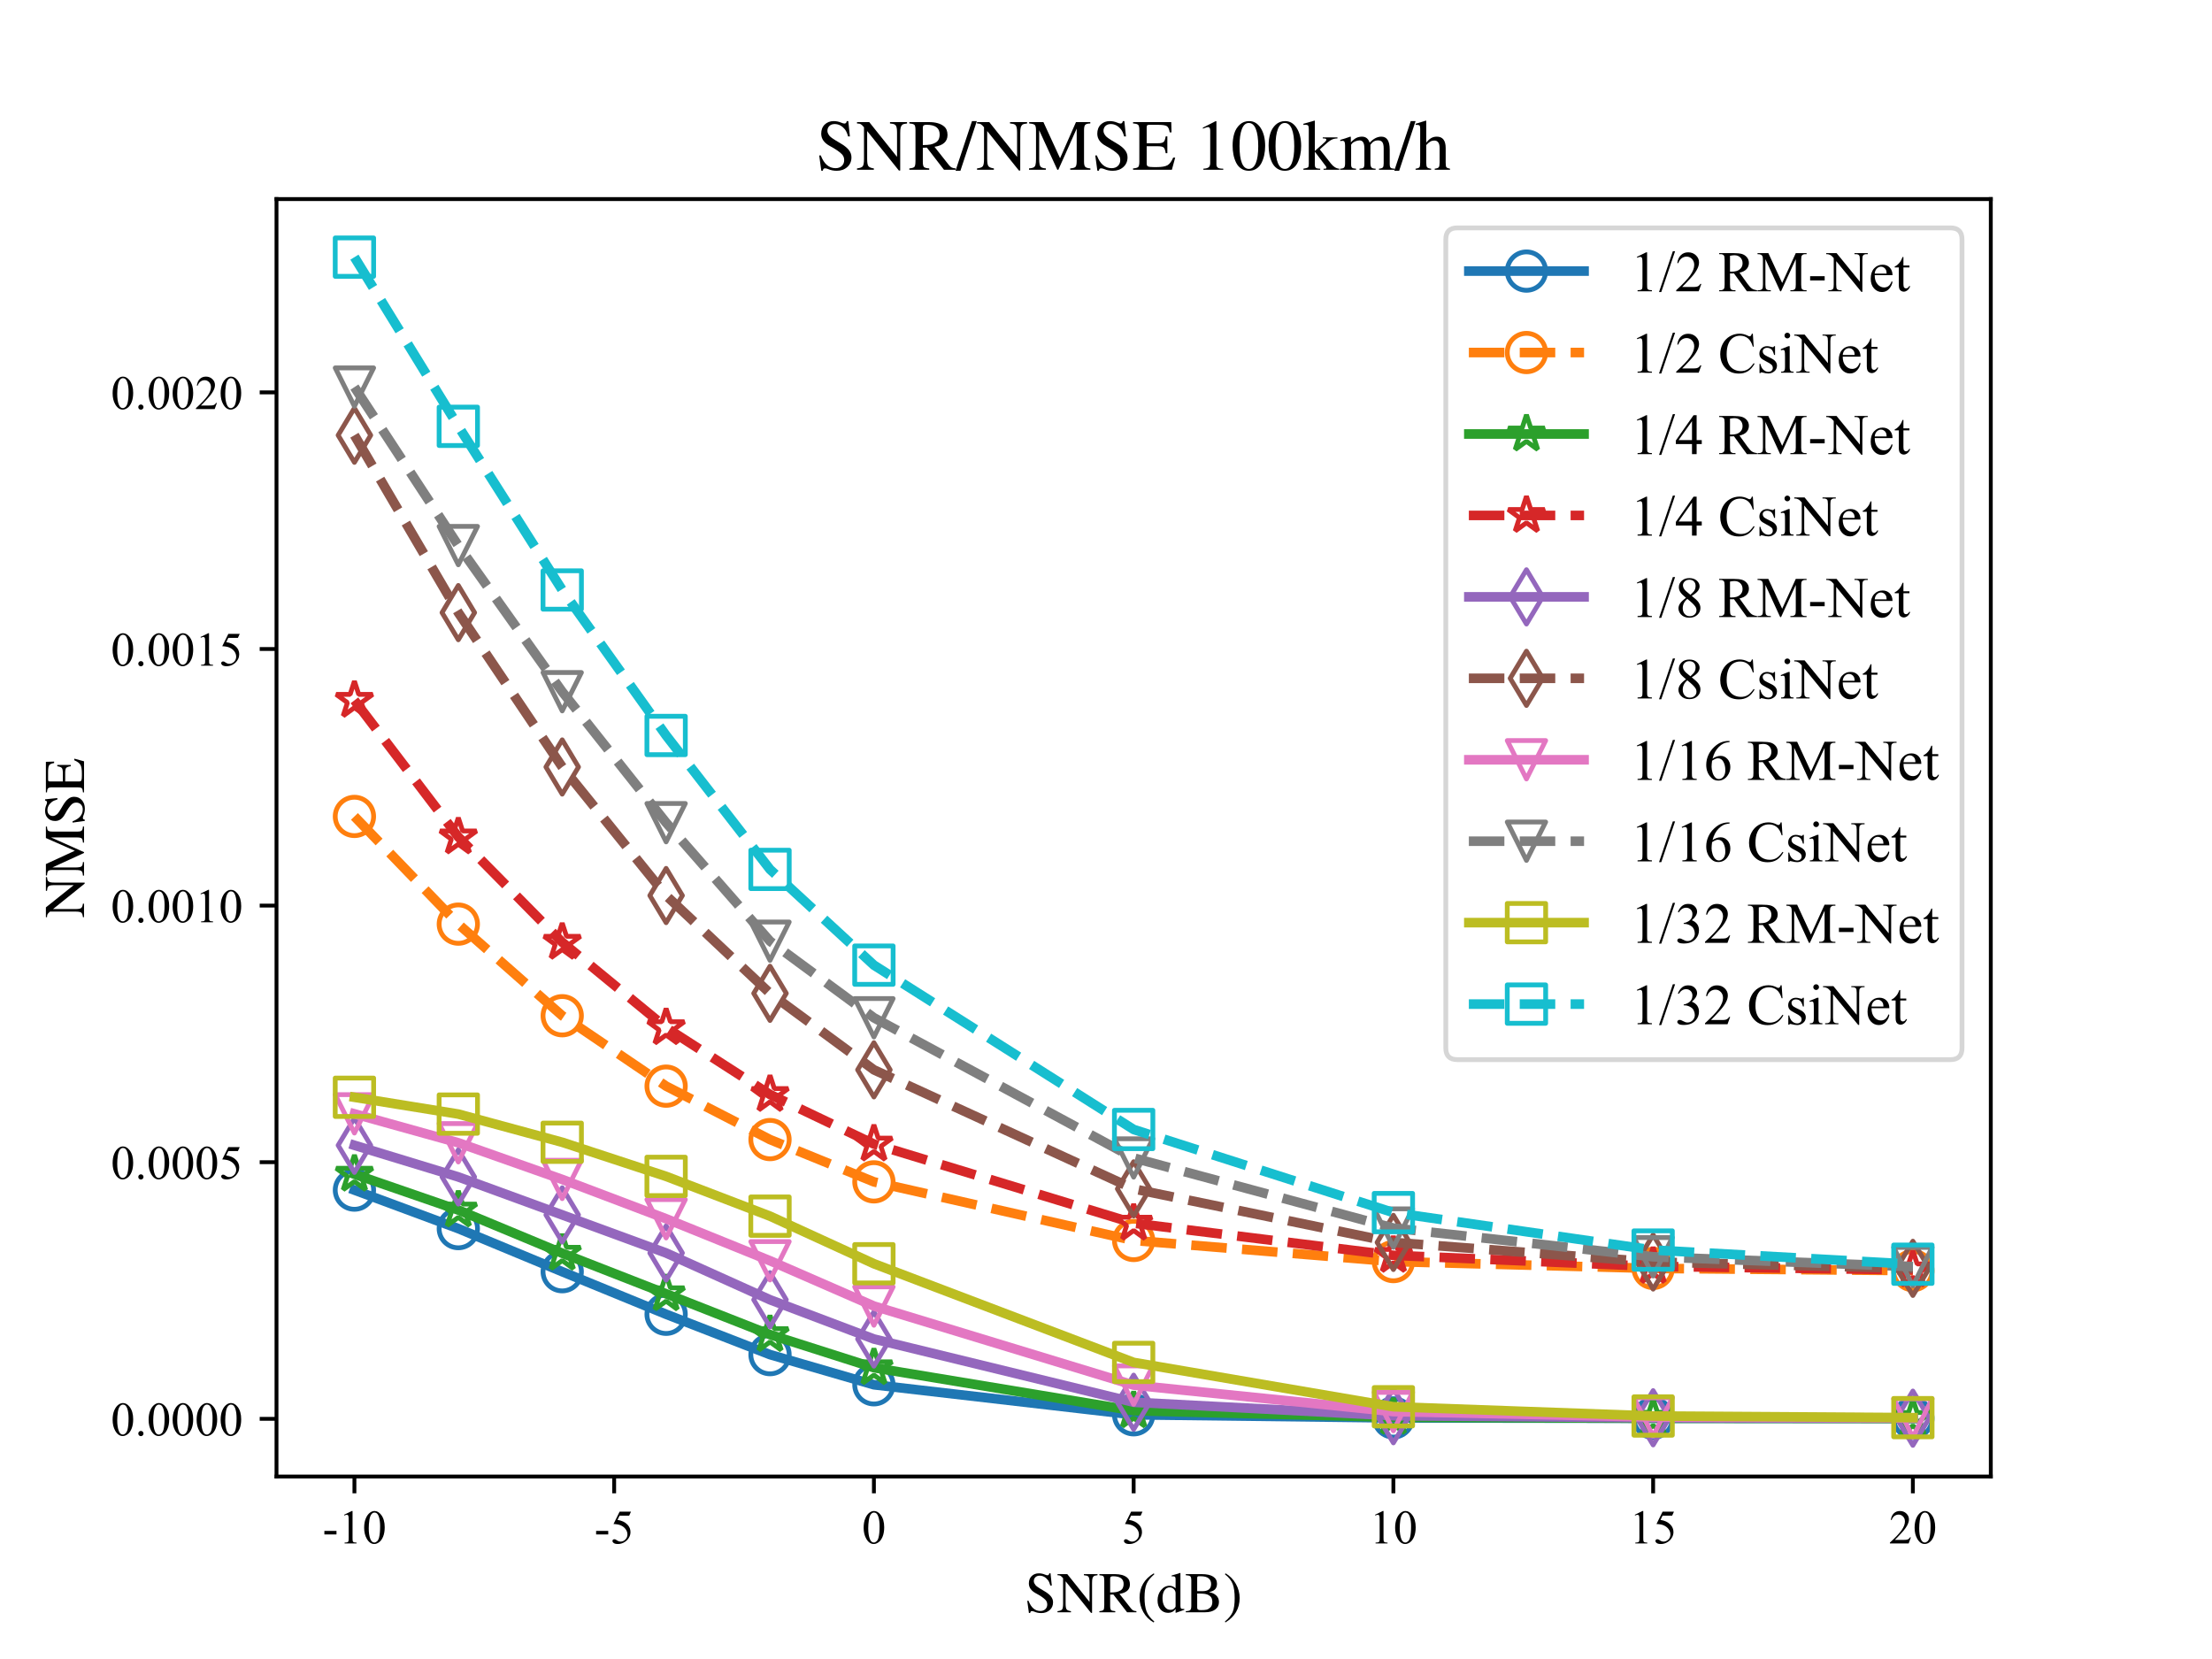 <?xml version="1.0" encoding="utf-8" standalone="no"?>
<!DOCTYPE svg PUBLIC "-//W3C//DTD SVG 1.1//EN"
  "http://www.w3.org/Graphics/SVG/1.1/DTD/svg11.dtd">
<!-- Created with matplotlib (https://matplotlib.org/) -->
<svg height="345.6pt" version="1.1" viewBox="0 0 460.8 345.6" width="460.8pt" xmlns="http://www.w3.org/2000/svg" xmlns:xlink="http://www.w3.org/1999/xlink">
 <defs>
  <style type="text/css">
*{stroke-linecap:butt;stroke-linejoin:round;}
  </style>
 </defs>
 <g id="figure_1">
  <g id="patch_1">
   <path d="M 0 345.6 
L 460.8 345.6 
L 460.8 0 
L 0 0 
z
" style="fill:#ffffff;"/>
  </g>
  <g id="axes_1">
   <g id="patch_2">
    <path d="M 57.6 307.584 
L 414.72 307.584 
L 414.72 41.472 
L 57.6 41.472 
z
" style="fill:#ffffff;"/>
   </g>
   <g id="matplotlib.axis_1">
    <g id="xtick_1">
     <g id="line2d_1">
      <defs>
       <path d="M 0 0 
L 0 3.5 
" id="m0144130f0a" style="stroke:#000000;stroke-width:0.8;"/>
      </defs>
      <g>
       <use style="stroke:#000000;stroke-width:0.8;" x="73.833" xlink:href="#m0144130f0a" y="307.584"/>
      </g>
     </g>
     <g id="text_1">
      <!-- -10 -->
      <defs>
       <path d="M 4.047 26.125 
L 29.297 26.125 
L 29.297 18.75 
L 4.047 18.75 
z
" id="TimesNewRomanPSMT-45"/>
       <path d="M 11.719 59.719 
L 27.828 67.578 
L 29.438 67.578 
L 29.438 11.672 
Q 29.438 6.109 29.906 4.734 
Q 30.375 3.375 31.828 2.641 
Q 33.297 1.906 37.797 1.812 
L 37.797 0 
L 12.891 0 
L 12.891 1.812 
Q 17.578 1.906 18.938 2.609 
Q 20.312 3.328 20.844 4.516 
Q 21.391 5.719 21.391 11.672 
L 21.391 47.406 
Q 21.391 54.641 20.906 56.688 
Q 20.562 58.25 19.656 58.984 
Q 18.75 59.719 17.484 59.719 
Q 15.672 59.719 12.453 58.203 
z
" id="TimesNewRomanPSMT-49"/>
       <path d="M 3.609 32.719 
Q 3.609 44.047 7.031 52.219 
Q 10.453 60.406 16.109 64.406 
Q 20.516 67.578 25.203 67.578 
Q 32.812 67.578 38.875 59.812 
Q 46.438 50.203 46.438 33.734 
Q 46.438 22.219 43.109 14.156 
Q 39.797 6.109 34.641 2.469 
Q 29.5 -1.172 24.703 -1.172 
Q 15.234 -1.172 8.938 10.016 
Q 3.609 19.438 3.609 32.719 
z
M 13.188 31.5 
Q 13.188 17.828 16.547 9.188 
Q 19.344 1.906 24.859 1.906 
Q 27.484 1.906 30.312 4.266 
Q 33.156 6.641 34.625 12.203 
Q 36.859 20.609 36.859 35.891 
Q 36.859 47.219 34.516 54.781 
Q 32.766 60.406 29.984 62.75 
Q 27.984 64.359 25.141 64.359 
Q 21.828 64.359 19.234 61.375 
Q 15.719 57.328 14.453 48.625 
Q 13.188 39.938 13.188 31.5 
z
" id="TimesNewRomanPSMT-48"/>
      </defs>
      <g transform="translate(67.168 321.528)scale(0.1 -0.1)">
       <use xlink:href="#TimesNewRomanPSMT-45"/>
       <use x="33.301" xlink:href="#TimesNewRomanPSMT-49"/>
       <use x="83.301" xlink:href="#TimesNewRomanPSMT-48"/>
      </g>
     </g>
    </g>
    <g id="xtick_2">
     <g id="line2d_2">
      <g>
       <use style="stroke:#000000;stroke-width:0.8;" x="127.942" xlink:href="#m0144130f0a" y="307.584"/>
      </g>
     </g>
     <g id="text_2">
      <!-- -5 -->
      <defs>
       <path d="M 43.406 66.219 
L 39.594 57.906 
L 19.672 57.906 
L 15.328 49.031 
Q 28.266 47.125 35.844 39.406 
Q 42.328 32.766 42.328 23.781 
Q 42.328 18.562 40.203 14.109 
Q 38.094 9.672 34.859 6.547 
Q 31.641 3.422 27.688 1.516 
Q 22.078 -1.172 16.156 -1.172 
Q 10.203 -1.172 7.484 0.844 
Q 4.781 2.875 4.781 5.328 
Q 4.781 6.688 5.906 7.734 
Q 7.031 8.797 8.734 8.797 
Q 10.016 8.797 10.969 8.406 
Q 11.922 8.016 14.203 6.391 
Q 17.875 3.859 21.625 3.859 
Q 27.344 3.859 31.656 8.172 
Q 35.984 12.5 35.984 18.703 
Q 35.984 24.703 32.125 29.906 
Q 28.266 35.109 21.484 37.938 
Q 16.156 40.141 6.984 40.484 
L 19.672 66.219 
z
" id="TimesNewRomanPSMT-53"/>
      </defs>
      <g transform="translate(123.777 321.528)scale(0.1 -0.1)">
       <use xlink:href="#TimesNewRomanPSMT-45"/>
       <use x="33.301" xlink:href="#TimesNewRomanPSMT-53"/>
      </g>
     </g>
    </g>
    <g id="xtick_3">
     <g id="line2d_3">
      <g>
       <use style="stroke:#000000;stroke-width:0.8;" x="182.051" xlink:href="#m0144130f0a" y="307.584"/>
      </g>
     </g>
     <g id="text_3">
      <!-- 0 -->
      <g transform="translate(179.551 321.528)scale(0.1 -0.1)">
       <use xlink:href="#TimesNewRomanPSMT-48"/>
      </g>
     </g>
    </g>
    <g id="xtick_4">
     <g id="line2d_4">
      <g>
       <use style="stroke:#000000;stroke-width:0.8;" x="236.16" xlink:href="#m0144130f0a" y="307.584"/>
      </g>
     </g>
     <g id="text_4">
      <!-- 5 -->
      <g transform="translate(233.66 321.528)scale(0.1 -0.1)">
       <use xlink:href="#TimesNewRomanPSMT-53"/>
      </g>
     </g>
    </g>
    <g id="xtick_5">
     <g id="line2d_5">
      <g>
       <use style="stroke:#000000;stroke-width:0.8;" x="290.269" xlink:href="#m0144130f0a" y="307.584"/>
      </g>
     </g>
     <g id="text_5">
      <!-- 10 -->
      <g transform="translate(285.269 321.528)scale(0.1 -0.1)">
       <use xlink:href="#TimesNewRomanPSMT-49"/>
       <use x="50" xlink:href="#TimesNewRomanPSMT-48"/>
      </g>
     </g>
    </g>
    <g id="xtick_6">
     <g id="line2d_6">
      <g>
       <use style="stroke:#000000;stroke-width:0.8;" x="344.378" xlink:href="#m0144130f0a" y="307.584"/>
      </g>
     </g>
     <g id="text_6">
      <!-- 15 -->
      <g transform="translate(339.378 321.528)scale(0.1 -0.1)">
       <use xlink:href="#TimesNewRomanPSMT-49"/>
       <use x="50" xlink:href="#TimesNewRomanPSMT-53"/>
      </g>
     </g>
    </g>
    <g id="xtick_7">
     <g id="line2d_7">
      <g>
       <use style="stroke:#000000;stroke-width:0.8;" x="398.487" xlink:href="#m0144130f0a" y="307.584"/>
      </g>
     </g>
     <g id="text_7">
      <!-- 20 -->
      <defs>
       <path d="M 45.844 12.75 
L 41.219 0 
L 2.156 0 
L 2.156 1.812 
Q 19.391 17.531 26.422 27.484 
Q 33.453 37.453 33.453 45.703 
Q 33.453 52 29.594 56.047 
Q 25.734 60.109 20.359 60.109 
Q 15.484 60.109 11.594 57.25 
Q 7.719 54.391 5.859 48.875 
L 4.047 48.875 
Q 5.281 57.906 10.328 62.734 
Q 15.375 67.578 22.953 67.578 
Q 31 67.578 36.391 62.406 
Q 41.797 57.234 41.797 50.203 
Q 41.797 45.172 39.453 40.141 
Q 35.844 32.234 27.734 23.391 
Q 15.578 10.109 12.547 7.375 
L 29.828 7.375 
Q 35.109 7.375 37.234 7.766 
Q 39.359 8.156 41.062 9.344 
Q 42.781 10.547 44.047 12.75 
z
" id="TimesNewRomanPSMT-50"/>
      </defs>
      <g transform="translate(393.487 321.528)scale(0.1 -0.1)">
       <use xlink:href="#TimesNewRomanPSMT-50"/>
       <use x="50" xlink:href="#TimesNewRomanPSMT-48"/>
      </g>
     </g>
    </g>
    <g id="text_8">
     <!-- $\mathrm{SNR(dB)}$ -->
     <defs>
      <path d="M 46.906 46.297 
L 44.406 46.297 
Q 42.703 52.5 40.297 55.703 
Q 34.203 63.5 25.797 63.5 
Q 21.203 63.5 18.453 60.844 
Q 15.703 58.203 15.703 54 
Q 15.703 52 16.703 50.094 
Q 17.703 48.203 18.844 46.844 
Q 20 45.5 22.891 43.5 
Q 25.797 41.5 27.594 40.453 
Q 29.406 39.406 33.594 36.906 
Q 41.703 32.203 45.391 27.547 
Q 49.094 22.906 49.094 17.297 
Q 49.094 9 43.297 3.797 
Q 37.5 -1.406 28.703 -1.406 
Q 22.203 -1.406 16.906 0.906 
Q 14.297 2 12.203 2 
Q 11 2 10.203 1.094 
Q 9.406 0.203 9.406 -1.297 
L 7.203 -1.297 
L 4.297 19.906 
L 6.5 19.906 
Q 13.203 2.203 27.094 2.203 
Q 32.406 2.203 35.703 5.344 
Q 39 8.5 39 13.406 
Q 39 18.094 36.094 21.297 
Q 31.297 26.5 19.297 32.906 
Q 7.094 39.406 7.094 50.094 
Q 7.094 58.094 12 62.844 
Q 16.906 67.594 24.5 67.594 
Q 29.797 67.594 35 65.406 
Q 37.703 64.203 39.406 64.203 
Q 42 64.203 42.594 67.594 
L 44.703 67.594 
z
" id="STIXGeneral-Regular-83"/>
      <path d="M 70.703 66.203 
L 70.703 64.297 
Q 65.594 63.797 64.094 62.5 
Q 62.5 61.094 61.844 58.688 
Q 61.203 56.297 61.203 50.703 
L 61.203 -1.094 
L 59.406 -1.094 
L 15.297 53.797 
L 15.297 15 
Q 15.297 7.406 17 5.047 
Q 18.703 2.703 24.594 1.906 
L 24.594 0 
L 1.203 0 
L 1.203 1.906 
Q 7.406 2.594 9.156 4.844 
Q 10.906 7.094 10.906 15 
L 10.906 59 
Q 8.297 62.203 6.5 63.25 
Q 4.703 64.297 1.203 64.297 
L 1.203 66.203 
L 18.203 66.203 
L 56.797 17.906 
L 56.797 51.906 
Q 56.797 59.5 54.906 61.703 
Q 53.703 63 52.25 63.453 
Q 50.797 63.906 47 64.297 
L 47 66.203 
z
" id="STIXGeneral-Regular-78"/>
      <path d="M 66 0 
L 49.797 0 
L 26 30.797 
L 20.406 30.594 
L 20.406 11.203 
Q 20.406 5.5 21.953 3.891 
Q 23.5 2.297 29.297 1.906 
L 29.297 0 
L 1.703 0 
L 1.703 1.906 
Q 7.406 2.406 8.797 4.094 
Q 10.203 5.797 10.203 12.406 
L 10.203 55.094 
Q 10.203 60.703 8.797 62.297 
Q 7.406 63.906 1.703 64.297 
L 1.703 66.203 
L 28.906 66.203 
Q 42.594 66.203 49.797 60.297 
Q 54.703 56.297 54.703 48.297 
Q 54.703 34.703 36.594 31.906 
L 56.594 6.594 
Q 58.703 4 60.594 3.094 
Q 62.5 2.203 66 1.906 
z
M 20.406 58.297 
L 20.406 34.297 
Q 27.594 34.406 31.094 35.094 
Q 34.594 35.797 38.094 37.703 
Q 43.797 40.906 43.797 49.094 
Q 43.797 62.5 25.5 62.5 
Q 22.797 62.5 21.594 61.641 
Q 20.406 60.797 20.406 58.297 
z
" id="STIXGeneral-Regular-82"/>
      <path d="M 30.406 -16.094 
L 29.203 -17.703 
Q 17.594 -11.094 11.188 0.5 
Q 4.797 12.094 4.797 25.203 
Q 4.797 52.906 29.5 67.594 
L 30.406 66 
Q 20.203 57.297 16.797 48.844 
Q 13.406 40.406 13.406 25.5 
Q 13.406 10.703 16.906 1.5 
Q 20.406 -7.703 30.406 -16.094 
z
" id="STIXGeneral-Regular-40"/>
      <path d="M 49.094 4.203 
L 34.406 -1 
L 34 -0.703 
L 34 5.703 
Q 29.203 -1 21.203 -1 
Q 12.906 -1 7.797 4.953 
Q 2.703 10.906 2.703 20.5 
Q 2.703 31.094 8.797 38.547 
Q 14.906 46 23.5 46 
Q 28.906 46 34 41.703 
L 34 57.297 
Q 34 60.406 33.094 61.406 
Q 32.203 62.406 29.406 62.406 
Q 28 62.406 27.203 62.297 
L 27.203 63.906 
Q 36.297 66.297 41.906 68.297 
L 42.406 68.094 
L 42.406 11.406 
Q 42.406 7.906 43.25 6.797 
Q 44.094 5.703 46.797 5.703 
Q 47.406 5.703 49.094 5.797 
z
M 34 10.203 
L 34 33.203 
Q 34 37.203 30.953 40.203 
Q 27.906 43.203 23.797 43.203 
Q 18.094 43.203 14.688 38.094 
Q 11.297 33 11.297 24.5 
Q 11.297 15.297 15.047 9.75 
Q 18.797 4.203 25.094 4.203 
Q 29.797 4.203 32.5 7.406 
Q 34 9.094 34 10.203 
z
" id="STIXGeneral-Regular-100"/>
      <path d="M 42.203 34.906 
L 42.203 34.797 
Q 49.703 33.594 54.406 29.297 
Q 59.297 24.906 59.297 17.797 
Q 59.297 9.5 52.797 4.75 
Q 46.297 0 35.406 0 
L 1.703 0 
L 1.703 1.906 
Q 7.594 2.094 9.438 3.844 
Q 11.297 5.594 11.297 11.297 
L 11.297 55 
Q 11.297 60.797 9.594 62.344 
Q 7.906 63.906 1.703 64.297 
L 1.703 66.203 
L 29.703 66.203 
Q 42.594 66.203 49.25 61.844 
Q 55.906 57.5 55.906 49.5 
Q 55.906 42.703 51.797 39.094 
Q 48.906 36.594 42.203 34.906 
z
M 21.5 36.594 
L 30.703 36.594 
Q 45.703 36.594 45.703 49 
Q 45.703 55.406 41.25 58.953 
Q 36.797 62.5 28 62.5 
L 23.906 62.5 
Q 21.5 62.5 21.5 59.297 
z
M 21.5 32.594 
L 21.5 8.203 
Q 21.5 5.703 22.844 4.703 
Q 24.203 3.703 27.703 3.703 
Q 34.5 3.703 37.703 4.453 
Q 40.906 5.203 44 8 
Q 47.797 11.297 47.797 17.906 
Q 47.797 25.5 43.094 28.594 
Q 42 29.406 40.891 29.953 
Q 39.797 30.5 38.938 30.844 
Q 38.094 31.203 36.688 31.5 
Q 35.297 31.797 34.547 31.938 
Q 33.797 32.094 31.891 32.188 
Q 30 32.297 29.094 32.344 
Q 28.203 32.406 25.547 32.5 
Q 22.906 32.594 21.5 32.594 
z
" id="STIXGeneral-Regular-66"/>
      <path d="M 2.906 66 
L 4.094 67.594 
Q 15.5 60.797 22 49.188 
Q 28.5 37.594 28.5 24.703 
Q 28.5 -2.594 3.797 -17.703 
L 2.906 -16.094 
Q 13.203 -7.594 16.547 0.844 
Q 19.906 9.297 19.906 24.406 
Q 19.906 39.594 16.547 48.75 
Q 13.203 57.906 2.906 66 
z
" id="STIXGeneral-Regular-41"/>
     </defs>
     <g transform="translate(213.48 335.947)scale(0.12 -0.12)">
      <use transform="translate(0 0.703)" xlink:href="#STIXGeneral-Regular-83"/>
      <use transform="translate(55.6 0.703)" xlink:href="#STIXGeneral-Regular-78"/>
      <use transform="translate(127.8 0.703)" xlink:href="#STIXGeneral-Regular-82"/>
      <use transform="translate(194.5 0.703)" xlink:href="#STIXGeneral-Regular-40"/>
      <use transform="translate(227.8 0.703)" xlink:href="#STIXGeneral-Regular-100"/>
      <use transform="translate(277.8 0.703)" xlink:href="#STIXGeneral-Regular-66"/>
      <use transform="translate(344.5 0.703)" xlink:href="#STIXGeneral-Regular-41"/>
     </g>
    </g>
   </g>
   <g id="matplotlib.axis_2">
    <g id="ytick_1">
     <g id="line2d_8">
      <defs>
       <path d="M 0 0 
L -3.5 0 
" id="m0be9e84f20" style="stroke:#000000;stroke-width:0.8;"/>
      </defs>
      <g>
       <use style="stroke:#000000;stroke-width:0.8;" x="57.6" xlink:href="#m0be9e84f20" y="295.565"/>
      </g>
     </g>
     <g id="text_9">
      <!-- 0.0000 -->
      <defs>
       <path d="M 12.5 9.469 
Q 14.797 9.469 16.359 7.875 
Q 17.922 6.297 17.922 4.047 
Q 17.922 1.812 16.328 0.219 
Q 14.75 -1.375 12.5 -1.375 
Q 10.25 -1.375 8.656 0.219 
Q 7.078 1.812 7.078 4.047 
Q 7.078 6.344 8.656 7.906 
Q 10.25 9.469 12.5 9.469 
z
" id="TimesNewRomanPSMT-46"/>
      </defs>
      <g transform="translate(23.1 299.037)scale(0.1 -0.1)">
       <use xlink:href="#TimesNewRomanPSMT-48"/>
       <use x="50" xlink:href="#TimesNewRomanPSMT-46"/>
       <use x="75" xlink:href="#TimesNewRomanPSMT-48"/>
       <use x="125" xlink:href="#TimesNewRomanPSMT-48"/>
       <use x="175" xlink:href="#TimesNewRomanPSMT-48"/>
       <use x="225" xlink:href="#TimesNewRomanPSMT-48"/>
      </g>
     </g>
    </g>
    <g id="ytick_2">
     <g id="line2d_9">
      <g>
       <use style="stroke:#000000;stroke-width:0.8;" x="57.6" xlink:href="#m0be9e84f20" y="242.109"/>
      </g>
     </g>
     <g id="text_10">
      <!-- 0.0005 -->
      <g transform="translate(23.1 245.581)scale(0.1 -0.1)">
       <use xlink:href="#TimesNewRomanPSMT-48"/>
       <use x="50" xlink:href="#TimesNewRomanPSMT-46"/>
       <use x="75" xlink:href="#TimesNewRomanPSMT-48"/>
       <use x="125" xlink:href="#TimesNewRomanPSMT-48"/>
       <use x="175" xlink:href="#TimesNewRomanPSMT-48"/>
       <use x="225" xlink:href="#TimesNewRomanPSMT-53"/>
      </g>
     </g>
    </g>
    <g id="ytick_3">
     <g id="line2d_10">
      <g>
       <use style="stroke:#000000;stroke-width:0.8;" x="57.6" xlink:href="#m0be9e84f20" y="188.653"/>
      </g>
     </g>
     <g id="text_11">
      <!-- 0.0010 -->
      <g transform="translate(23.1 192.125)scale(0.1 -0.1)">
       <use xlink:href="#TimesNewRomanPSMT-48"/>
       <use x="50" xlink:href="#TimesNewRomanPSMT-46"/>
       <use x="75" xlink:href="#TimesNewRomanPSMT-48"/>
       <use x="125" xlink:href="#TimesNewRomanPSMT-48"/>
       <use x="175" xlink:href="#TimesNewRomanPSMT-49"/>
       <use x="225" xlink:href="#TimesNewRomanPSMT-48"/>
      </g>
     </g>
    </g>
    <g id="ytick_4">
     <g id="line2d_11">
      <g>
       <use style="stroke:#000000;stroke-width:0.8;" x="57.6" xlink:href="#m0be9e84f20" y="135.197"/>
      </g>
     </g>
     <g id="text_12">
      <!-- 0.0015 -->
      <g transform="translate(23.1 138.669)scale(0.1 -0.1)">
       <use xlink:href="#TimesNewRomanPSMT-48"/>
       <use x="50" xlink:href="#TimesNewRomanPSMT-46"/>
       <use x="75" xlink:href="#TimesNewRomanPSMT-48"/>
       <use x="125" xlink:href="#TimesNewRomanPSMT-48"/>
       <use x="175" xlink:href="#TimesNewRomanPSMT-49"/>
       <use x="225" xlink:href="#TimesNewRomanPSMT-53"/>
      </g>
     </g>
    </g>
    <g id="ytick_5">
     <g id="line2d_12">
      <g>
       <use style="stroke:#000000;stroke-width:0.8;" x="57.6" xlink:href="#m0be9e84f20" y="81.74"/>
      </g>
     </g>
     <g id="text_13">
      <!-- 0.0020 -->
      <g transform="translate(23.1 85.212)scale(0.1 -0.1)">
       <use xlink:href="#TimesNewRomanPSMT-48"/>
       <use x="50" xlink:href="#TimesNewRomanPSMT-46"/>
       <use x="75" xlink:href="#TimesNewRomanPSMT-48"/>
       <use x="125" xlink:href="#TimesNewRomanPSMT-48"/>
       <use x="175" xlink:href="#TimesNewRomanPSMT-50"/>
       <use x="225" xlink:href="#TimesNewRomanPSMT-48"/>
      </g>
     </g>
    </g>
    <g id="text_14">
     <!-- $\mathrm{NMSE}$ -->
     <defs>
      <path d="M 86.406 0 
L 58.406 0 
L 58.406 1.906 
Q 64.297 2.297 65.844 4.141 
Q 67.406 6 67.406 12.297 
L 67.406 57.203 
L 41.906 0 
L 40.5 0 
L 15.297 54.906 
L 15.297 15.094 
Q 15.297 7 17 4.594 
Q 18.703 2.203 24.594 1.906 
L 24.594 0 
L 1.203 0 
L 1.203 1.906 
Q 5.594 2.203 7.5 3.203 
Q 9.406 4.203 10.156 6.75 
Q 10.906 9.297 10.906 15.094 
L 10.906 54.906 
Q 10.906 60.594 9.203 62.25 
Q 7.5 63.906 1.406 64.297 
L 1.406 66.203 
L 21.203 66.203 
L 44.297 16 
L 66.406 66.203 
L 86.297 66.203 
L 86.297 64.297 
Q 80.906 64.203 79.25 62.391 
Q 77.594 60.594 77.594 55 
L 77.594 11.203 
Q 77.594 5.906 79.25 4.094 
Q 80.906 2.297 86.406 1.906 
z
" id="STIXGeneral-Regular-77"/>
      <path d="M 59.703 16.906 
L 55.094 0 
L 1.203 0 
L 1.203 1.906 
Q 6.906 2.297 8.406 3.938 
Q 9.906 5.594 9.906 11.406 
L 9.906 55 
Q 9.906 60.594 8.344 62.297 
Q 6.797 64 1.203 64.297 
L 1.203 66.203 
L 54.203 66.203 
L 54.594 51.906 
L 52.094 51.906 
Q 51 58.594 48.203 60.5 
Q 45.406 62.406 36.703 62.406 
L 23.594 62.406 
Q 21.406 62.406 20.75 61.75 
Q 20.094 61.094 20.094 58.797 
L 20.094 36.797 
L 35.203 36.797 
Q 41.5 36.797 43.547 38.594 
Q 45.594 40.406 46.5 46.406 
L 48.797 46.406 
L 48.797 23 
L 46.5 23 
Q 45.594 29.297 43.594 31 
Q 41.594 32.703 35.203 32.703 
L 20.094 32.703 
L 20.094 8.406 
Q 20.094 5.406 22.188 4.547 
Q 24.297 3.703 30.203 3.703 
L 33.797 3.703 
Q 44.5 3.703 49 6.297 
Q 53.5 8.906 56.906 16.906 
z
" id="STIXGeneral-Regular-69"/>
     </defs>
     <g transform="translate(17.553 191.208)rotate(-90)scale(0.12 -0.12)">
      <use transform="translate(0 0.406)" xlink:href="#STIXGeneral-Regular-78"/>
      <use transform="translate(72.2 0.406)" xlink:href="#STIXGeneral-Regular-77"/>
      <use transform="translate(161.1 0.406)" xlink:href="#STIXGeneral-Regular-83"/>
      <use transform="translate(216.7 0.406)" xlink:href="#STIXGeneral-Regular-69"/>
     </g>
    </g>
   </g>
   <g id="line2d_13">
    <path clip-path="url(#p9f0eac056b)" d="M 73.833 247.917 
L 95.476 255.94 
L 117.12 264.918 
L 138.764 273.788 
L 160.407 282.193 
L 182.051 288.474 
L 236.16 294.724 
L 290.269 295.373 
L 344.378 295.449 
L 398.487 295.465 
" style="fill:none;stroke:#1f77b4;stroke-linecap:square;stroke-width:2;"/>
    <defs>
     <path d="M 0 4 
C 1.061 4 2.078 3.579 2.828 2.828 
C 3.579 2.078 4 1.061 4 0 
C 4 -1.061 3.579 -2.078 2.828 -2.828 
C 2.078 -3.579 1.061 -4 0 -4 
C -1.061 -4 -2.078 -3.579 -2.828 -2.828 
C -3.579 -2.078 -4 -1.061 -4 0 
C -4 1.061 -3.579 2.078 -2.828 2.828 
C -2.078 3.579 -1.061 4 0 4 
z
" id="m881ad2e5f5" style="stroke:#1f77b4;"/>
    </defs>
    <g clip-path="url(#p9f0eac056b)">
     <use style="fill-opacity:0;stroke:#1f77b4;" x="73.833" xlink:href="#m881ad2e5f5" y="247.917"/>
     <use style="fill-opacity:0;stroke:#1f77b4;" x="95.476" xlink:href="#m881ad2e5f5" y="255.94"/>
     <use style="fill-opacity:0;stroke:#1f77b4;" x="117.12" xlink:href="#m881ad2e5f5" y="264.918"/>
     <use style="fill-opacity:0;stroke:#1f77b4;" x="138.764" xlink:href="#m881ad2e5f5" y="273.788"/>
     <use style="fill-opacity:0;stroke:#1f77b4;" x="160.407" xlink:href="#m881ad2e5f5" y="282.193"/>
     <use style="fill-opacity:0;stroke:#1f77b4;" x="182.051" xlink:href="#m881ad2e5f5" y="288.474"/>
     <use style="fill-opacity:0;stroke:#1f77b4;" x="236.16" xlink:href="#m881ad2e5f5" y="294.724"/>
     <use style="fill-opacity:0;stroke:#1f77b4;" x="290.269" xlink:href="#m881ad2e5f5" y="295.373"/>
     <use style="fill-opacity:0;stroke:#1f77b4;" x="344.378" xlink:href="#m881ad2e5f5" y="295.449"/>
     <use style="fill-opacity:0;stroke:#1f77b4;" x="398.487" xlink:href="#m881ad2e5f5" y="295.465"/>
    </g>
   </g>
   <g id="line2d_14">
    <path clip-path="url(#p9f0eac056b)" d="M 73.833 170.078 
L 95.476 192.512 
L 117.12 211.595 
L 138.764 226.264 
L 160.407 237.395 
L 182.051 246.202 
L 236.16 258.412 
L 290.269 262.811 
L 344.378 264.232 
L 398.487 264.688 
" style="fill:none;stroke:#ff7f0e;stroke-dasharray:7.4,3.2;stroke-dashoffset:0;stroke-width:2;"/>
    <defs>
     <path d="M 0 4 
C 1.061 4 2.078 3.579 2.828 2.828 
C 3.579 2.078 4 1.061 4 0 
C 4 -1.061 3.579 -2.078 2.828 -2.828 
C 2.078 -3.579 1.061 -4 0 -4 
C -1.061 -4 -2.078 -3.579 -2.828 -2.828 
C -3.579 -2.078 -4 -1.061 -4 0 
C -4 1.061 -3.579 2.078 -2.828 2.828 
C -2.078 3.579 -1.061 4 0 4 
z
" id="m62988d27a2" style="stroke:#ff7f0e;"/>
    </defs>
    <g clip-path="url(#p9f0eac056b)">
     <use style="fill-opacity:0;stroke:#ff7f0e;" x="73.833" xlink:href="#m62988d27a2" y="170.078"/>
     <use style="fill-opacity:0;stroke:#ff7f0e;" x="95.476" xlink:href="#m62988d27a2" y="192.512"/>
     <use style="fill-opacity:0;stroke:#ff7f0e;" x="117.12" xlink:href="#m62988d27a2" y="211.595"/>
     <use style="fill-opacity:0;stroke:#ff7f0e;" x="138.764" xlink:href="#m62988d27a2" y="226.264"/>
     <use style="fill-opacity:0;stroke:#ff7f0e;" x="160.407" xlink:href="#m62988d27a2" y="237.395"/>
     <use style="fill-opacity:0;stroke:#ff7f0e;" x="182.051" xlink:href="#m62988d27a2" y="246.202"/>
     <use style="fill-opacity:0;stroke:#ff7f0e;" x="236.16" xlink:href="#m62988d27a2" y="258.412"/>
     <use style="fill-opacity:0;stroke:#ff7f0e;" x="290.269" xlink:href="#m62988d27a2" y="262.811"/>
     <use style="fill-opacity:0;stroke:#ff7f0e;" x="344.378" xlink:href="#m62988d27a2" y="264.232"/>
     <use style="fill-opacity:0;stroke:#ff7f0e;" x="398.487" xlink:href="#m62988d27a2" y="264.688"/>
    </g>
   </g>
   <g id="line2d_15">
    <path clip-path="url(#p9f0eac056b)" d="M 73.833 244.606 
L 95.476 252.073 
L 117.12 261.07 
L 138.764 269.519 
L 160.407 278.024 
L 182.051 284.922 
L 236.16 293.878 
L 290.269 295.248 
L 344.378 295.441 
L 398.487 295.488 
" style="fill:none;stroke:#2ca02c;stroke-linecap:square;stroke-width:2;"/>
    <defs>
     <path d="M 0 -4 
L -0.898 -1.236 
L -3.804 -1.236 
L -1.453 0.472 
L -2.351 3.236 
L -0 1.528 
L 2.351 3.236 
L 1.453 0.472 
L 3.804 -1.236 
L 0.898 -1.236 
z
" id="m5f11d915ab" style="stroke:#2ca02c;stroke-linejoin:bevel;"/>
    </defs>
    <g clip-path="url(#p9f0eac056b)">
     <use style="fill-opacity:0;stroke:#2ca02c;stroke-linejoin:bevel;" x="73.833" xlink:href="#m5f11d915ab" y="244.606"/>
     <use style="fill-opacity:0;stroke:#2ca02c;stroke-linejoin:bevel;" x="95.476" xlink:href="#m5f11d915ab" y="252.073"/>
     <use style="fill-opacity:0;stroke:#2ca02c;stroke-linejoin:bevel;" x="117.12" xlink:href="#m5f11d915ab" y="261.07"/>
     <use style="fill-opacity:0;stroke:#2ca02c;stroke-linejoin:bevel;" x="138.764" xlink:href="#m5f11d915ab" y="269.519"/>
     <use style="fill-opacity:0;stroke:#2ca02c;stroke-linejoin:bevel;" x="160.407" xlink:href="#m5f11d915ab" y="278.024"/>
     <use style="fill-opacity:0;stroke:#2ca02c;stroke-linejoin:bevel;" x="182.051" xlink:href="#m5f11d915ab" y="284.922"/>
     <use style="fill-opacity:0;stroke:#2ca02c;stroke-linejoin:bevel;" x="236.16" xlink:href="#m5f11d915ab" y="293.878"/>
     <use style="fill-opacity:0;stroke:#2ca02c;stroke-linejoin:bevel;" x="290.269" xlink:href="#m5f11d915ab" y="295.248"/>
     <use style="fill-opacity:0;stroke:#2ca02c;stroke-linejoin:bevel;" x="344.378" xlink:href="#m5f11d915ab" y="295.441"/>
     <use style="fill-opacity:0;stroke:#2ca02c;stroke-linejoin:bevel;" x="398.487" xlink:href="#m5f11d915ab" y="295.488"/>
    </g>
   </g>
   <g id="line2d_16">
    <path clip-path="url(#p9f0eac056b)" d="M 73.833 145.892 
L 95.476 174.343 
L 117.12 196.288 
L 138.764 214.081 
L 160.407 228.003 
L 182.051 238.327 
L 236.16 254.813 
L 290.269 261.512 
L 344.378 263.807 
L 398.487 264.539 
" style="fill:none;stroke:#d62728;stroke-dasharray:7.4,3.2;stroke-dashoffset:0;stroke-width:2;"/>
    <defs>
     <path d="M 0 -4 
L -0.898 -1.236 
L -3.804 -1.236 
L -1.453 0.472 
L -2.351 3.236 
L -0 1.528 
L 2.351 3.236 
L 1.453 0.472 
L 3.804 -1.236 
L 0.898 -1.236 
z
" id="m1f2c6307d7" style="stroke:#d62728;stroke-linejoin:bevel;"/>
    </defs>
    <g clip-path="url(#p9f0eac056b)">
     <use style="fill-opacity:0;stroke:#d62728;stroke-linejoin:bevel;" x="73.833" xlink:href="#m1f2c6307d7" y="145.892"/>
     <use style="fill-opacity:0;stroke:#d62728;stroke-linejoin:bevel;" x="95.476" xlink:href="#m1f2c6307d7" y="174.343"/>
     <use style="fill-opacity:0;stroke:#d62728;stroke-linejoin:bevel;" x="117.12" xlink:href="#m1f2c6307d7" y="196.288"/>
     <use style="fill-opacity:0;stroke:#d62728;stroke-linejoin:bevel;" x="138.764" xlink:href="#m1f2c6307d7" y="214.081"/>
     <use style="fill-opacity:0;stroke:#d62728;stroke-linejoin:bevel;" x="160.407" xlink:href="#m1f2c6307d7" y="228.003"/>
     <use style="fill-opacity:0;stroke:#d62728;stroke-linejoin:bevel;" x="182.051" xlink:href="#m1f2c6307d7" y="238.327"/>
     <use style="fill-opacity:0;stroke:#d62728;stroke-linejoin:bevel;" x="236.16" xlink:href="#m1f2c6307d7" y="254.813"/>
     <use style="fill-opacity:0;stroke:#d62728;stroke-linejoin:bevel;" x="290.269" xlink:href="#m1f2c6307d7" y="261.512"/>
     <use style="fill-opacity:0;stroke:#d62728;stroke-linejoin:bevel;" x="344.378" xlink:href="#m1f2c6307d7" y="263.807"/>
     <use style="fill-opacity:0;stroke:#d62728;stroke-linejoin:bevel;" x="398.487" xlink:href="#m1f2c6307d7" y="264.539"/>
    </g>
   </g>
   <g id="line2d_17">
    <path clip-path="url(#p9f0eac056b)" d="M 73.833 238.586 
L 95.476 245.18 
L 117.12 253.085 
L 138.764 261.022 
L 160.407 270.765 
L 182.051 278.941 
L 236.16 292.114 
L 290.269 294.918 
L 344.378 295.346 
L 398.487 295.433 
" style="fill:none;stroke:#9467bd;stroke-linecap:square;stroke-width:2;"/>
    <defs>
     <path d="M 0 5.657 
L 3.394 0 
L 0 -5.657 
L -3.394 0 
z
" id="ma04b5533d0" style="stroke:#9467bd;stroke-linejoin:miter;"/>
    </defs>
    <g clip-path="url(#p9f0eac056b)">
     <use style="fill-opacity:0;stroke:#9467bd;stroke-linejoin:miter;" x="73.833" xlink:href="#ma04b5533d0" y="238.586"/>
     <use style="fill-opacity:0;stroke:#9467bd;stroke-linejoin:miter;" x="95.476" xlink:href="#ma04b5533d0" y="245.18"/>
     <use style="fill-opacity:0;stroke:#9467bd;stroke-linejoin:miter;" x="117.12" xlink:href="#ma04b5533d0" y="253.085"/>
     <use style="fill-opacity:0;stroke:#9467bd;stroke-linejoin:miter;" x="138.764" xlink:href="#ma04b5533d0" y="261.022"/>
     <use style="fill-opacity:0;stroke:#9467bd;stroke-linejoin:miter;" x="160.407" xlink:href="#ma04b5533d0" y="270.765"/>
     <use style="fill-opacity:0;stroke:#9467bd;stroke-linejoin:miter;" x="182.051" xlink:href="#ma04b5533d0" y="278.941"/>
     <use style="fill-opacity:0;stroke:#9467bd;stroke-linejoin:miter;" x="236.16" xlink:href="#ma04b5533d0" y="292.114"/>
     <use style="fill-opacity:0;stroke:#9467bd;stroke-linejoin:miter;" x="290.269" xlink:href="#ma04b5533d0" y="294.918"/>
     <use style="fill-opacity:0;stroke:#9467bd;stroke-linejoin:miter;" x="344.378" xlink:href="#ma04b5533d0" y="295.346"/>
     <use style="fill-opacity:0;stroke:#9467bd;stroke-linejoin:miter;" x="398.487" xlink:href="#ma04b5533d0" y="295.433"/>
    </g>
   </g>
   <g id="line2d_18">
    <path clip-path="url(#p9f0eac056b)" d="M 73.833 90.665 
L 95.476 127.62 
L 117.12 159.779 
L 138.764 186.556 
L 160.407 206.93 
L 182.051 222.865 
L 236.16 247.664 
L 290.269 258.817 
L 344.378 262.894 
L 398.487 264.216 
" style="fill:none;stroke:#8c564b;stroke-dasharray:7.4,3.2;stroke-dashoffset:0;stroke-width:2;"/>
    <defs>
     <path d="M 0 5.657 
L 3.394 0 
L 0 -5.657 
L -3.394 0 
z
" id="m0def4b575f" style="stroke:#8c564b;stroke-linejoin:miter;"/>
    </defs>
    <g clip-path="url(#p9f0eac056b)">
     <use style="fill-opacity:0;stroke:#8c564b;stroke-linejoin:miter;" x="73.833" xlink:href="#m0def4b575f" y="90.665"/>
     <use style="fill-opacity:0;stroke:#8c564b;stroke-linejoin:miter;" x="95.476" xlink:href="#m0def4b575f" y="127.62"/>
     <use style="fill-opacity:0;stroke:#8c564b;stroke-linejoin:miter;" x="117.12" xlink:href="#m0def4b575f" y="159.779"/>
     <use style="fill-opacity:0;stroke:#8c564b;stroke-linejoin:miter;" x="138.764" xlink:href="#m0def4b575f" y="186.556"/>
     <use style="fill-opacity:0;stroke:#8c564b;stroke-linejoin:miter;" x="160.407" xlink:href="#m0def4b575f" y="206.93"/>
     <use style="fill-opacity:0;stroke:#8c564b;stroke-linejoin:miter;" x="182.051" xlink:href="#m0def4b575f" y="222.865"/>
     <use style="fill-opacity:0;stroke:#8c564b;stroke-linejoin:miter;" x="236.16" xlink:href="#m0def4b575f" y="247.664"/>
     <use style="fill-opacity:0;stroke:#8c564b;stroke-linejoin:miter;" x="290.269" xlink:href="#m0def4b575f" y="258.817"/>
     <use style="fill-opacity:0;stroke:#8c564b;stroke-linejoin:miter;" x="344.378" xlink:href="#m0def4b575f" y="262.894"/>
     <use style="fill-opacity:0;stroke:#8c564b;stroke-linejoin:miter;" x="398.487" xlink:href="#m0def4b575f" y="264.216"/>
    </g>
   </g>
   <g id="line2d_19">
    <path clip-path="url(#p9f0eac056b)" d="M 73.833 232.035 
L 95.476 238.062 
L 117.12 245.699 
L 138.764 253.891 
L 160.407 262.641 
L 182.051 272.076 
L 236.16 288.548 
L 290.269 294.058 
L 344.378 295.191 
L 398.487 295.394 
" style="fill:none;stroke:#e377c2;stroke-linecap:square;stroke-width:2;"/>
    <defs>
     <path d="M -0 4 
L 4 -4 
L -4 -4 
z
" id="m13943d7502" style="stroke:#e377c2;stroke-linejoin:miter;"/>
    </defs>
    <g clip-path="url(#p9f0eac056b)">
     <use style="fill-opacity:0;stroke:#e377c2;stroke-linejoin:miter;" x="73.833" xlink:href="#m13943d7502" y="232.035"/>
     <use style="fill-opacity:0;stroke:#e377c2;stroke-linejoin:miter;" x="95.476" xlink:href="#m13943d7502" y="238.062"/>
     <use style="fill-opacity:0;stroke:#e377c2;stroke-linejoin:miter;" x="117.12" xlink:href="#m13943d7502" y="245.699"/>
     <use style="fill-opacity:0;stroke:#e377c2;stroke-linejoin:miter;" x="138.764" xlink:href="#m13943d7502" y="253.891"/>
     <use style="fill-opacity:0;stroke:#e377c2;stroke-linejoin:miter;" x="160.407" xlink:href="#m13943d7502" y="262.641"/>
     <use style="fill-opacity:0;stroke:#e377c2;stroke-linejoin:miter;" x="182.051" xlink:href="#m13943d7502" y="272.076"/>
     <use style="fill-opacity:0;stroke:#e377c2;stroke-linejoin:miter;" x="236.16" xlink:href="#m13943d7502" y="288.548"/>
     <use style="fill-opacity:0;stroke:#e377c2;stroke-linejoin:miter;" x="290.269" xlink:href="#m13943d7502" y="294.058"/>
     <use style="fill-opacity:0;stroke:#e377c2;stroke-linejoin:miter;" x="344.378" xlink:href="#m13943d7502" y="295.191"/>
     <use style="fill-opacity:0;stroke:#e377c2;stroke-linejoin:miter;" x="398.487" xlink:href="#m13943d7502" y="295.394"/>
    </g>
   </g>
   <g id="line2d_20">
    <path clip-path="url(#p9f0eac056b)" d="M 73.833 80.638 
L 95.476 113.656 
L 117.12 144.097 
L 138.764 171.379 
L 160.407 196.072 
L 182.051 212.02 
L 236.16 241.222 
L 290.269 255.827 
L 344.378 261.81 
L 398.487 263.859 
" style="fill:none;stroke:#7f7f7f;stroke-dasharray:7.4,3.2;stroke-dashoffset:0;stroke-width:2;"/>
    <defs>
     <path d="M -0 4 
L 4 -4 
L -4 -4 
z
" id="md09c9fb4a7" style="stroke:#7f7f7f;stroke-linejoin:miter;"/>
    </defs>
    <g clip-path="url(#p9f0eac056b)">
     <use style="fill-opacity:0;stroke:#7f7f7f;stroke-linejoin:miter;" x="73.833" xlink:href="#md09c9fb4a7" y="80.638"/>
     <use style="fill-opacity:0;stroke:#7f7f7f;stroke-linejoin:miter;" x="95.476" xlink:href="#md09c9fb4a7" y="113.656"/>
     <use style="fill-opacity:0;stroke:#7f7f7f;stroke-linejoin:miter;" x="117.12" xlink:href="#md09c9fb4a7" y="144.097"/>
     <use style="fill-opacity:0;stroke:#7f7f7f;stroke-linejoin:miter;" x="138.764" xlink:href="#md09c9fb4a7" y="171.379"/>
     <use style="fill-opacity:0;stroke:#7f7f7f;stroke-linejoin:miter;" x="160.407" xlink:href="#md09c9fb4a7" y="196.072"/>
     <use style="fill-opacity:0;stroke:#7f7f7f;stroke-linejoin:miter;" x="182.051" xlink:href="#md09c9fb4a7" y="212.02"/>
     <use style="fill-opacity:0;stroke:#7f7f7f;stroke-linejoin:miter;" x="236.16" xlink:href="#md09c9fb4a7" y="241.222"/>
     <use style="fill-opacity:0;stroke:#7f7f7f;stroke-linejoin:miter;" x="290.269" xlink:href="#md09c9fb4a7" y="255.827"/>
     <use style="fill-opacity:0;stroke:#7f7f7f;stroke-linejoin:miter;" x="344.378" xlink:href="#md09c9fb4a7" y="261.81"/>
     <use style="fill-opacity:0;stroke:#7f7f7f;stroke-linejoin:miter;" x="398.487" xlink:href="#md09c9fb4a7" y="263.859"/>
    </g>
   </g>
   <g id="line2d_21">
    <path clip-path="url(#p9f0eac056b)" d="M 73.833 228.582 
L 95.476 232.081 
L 117.12 237.955 
L 138.764 245.06 
L 160.407 253.347 
L 182.051 263.259 
L 236.16 283.816 
L 290.269 293.052 
L 344.378 294.978 
L 398.487 295.319 
" style="fill:none;stroke:#bcbd22;stroke-linecap:square;stroke-width:2;"/>
    <defs>
     <path d="M -4 4 
L 4 4 
L 4 -4 
L -4 -4 
z
" id="mb7395a9bfb" style="stroke:#bcbd22;stroke-linejoin:miter;"/>
    </defs>
    <g clip-path="url(#p9f0eac056b)">
     <use style="fill-opacity:0;stroke:#bcbd22;stroke-linejoin:miter;" x="73.833" xlink:href="#mb7395a9bfb" y="228.582"/>
     <use style="fill-opacity:0;stroke:#bcbd22;stroke-linejoin:miter;" x="95.476" xlink:href="#mb7395a9bfb" y="232.081"/>
     <use style="fill-opacity:0;stroke:#bcbd22;stroke-linejoin:miter;" x="117.12" xlink:href="#mb7395a9bfb" y="237.955"/>
     <use style="fill-opacity:0;stroke:#bcbd22;stroke-linejoin:miter;" x="138.764" xlink:href="#mb7395a9bfb" y="245.06"/>
     <use style="fill-opacity:0;stroke:#bcbd22;stroke-linejoin:miter;" x="160.407" xlink:href="#mb7395a9bfb" y="253.347"/>
     <use style="fill-opacity:0;stroke:#bcbd22;stroke-linejoin:miter;" x="182.051" xlink:href="#mb7395a9bfb" y="263.259"/>
     <use style="fill-opacity:0;stroke:#bcbd22;stroke-linejoin:miter;" x="236.16" xlink:href="#mb7395a9bfb" y="283.816"/>
     <use style="fill-opacity:0;stroke:#bcbd22;stroke-linejoin:miter;" x="290.269" xlink:href="#mb7395a9bfb" y="293.052"/>
     <use style="fill-opacity:0;stroke:#bcbd22;stroke-linejoin:miter;" x="344.378" xlink:href="#mb7395a9bfb" y="294.978"/>
     <use style="fill-opacity:0;stroke:#bcbd22;stroke-linejoin:miter;" x="398.487" xlink:href="#mb7395a9bfb" y="295.319"/>
    </g>
   </g>
   <g id="line2d_22">
    <path clip-path="url(#p9f0eac056b)" d="M 73.833 53.568 
L 95.476 88.81 
L 117.12 122.907 
L 138.764 153.211 
L 160.407 181.111 
L 182.051 201.057 
L 236.16 235.292 
L 290.269 252.602 
L 344.378 260.404 
L 398.487 263.358 
" style="fill:none;stroke:#17becf;stroke-dasharray:7.4,3.2;stroke-dashoffset:0;stroke-width:2;"/>
    <defs>
     <path d="M -4 4 
L 4 4 
L 4 -4 
L -4 -4 
z
" id="m35f0a7ca33" style="stroke:#17becf;stroke-linejoin:miter;"/>
    </defs>
    <g clip-path="url(#p9f0eac056b)">
     <use style="fill-opacity:0;stroke:#17becf;stroke-linejoin:miter;" x="73.833" xlink:href="#m35f0a7ca33" y="53.568"/>
     <use style="fill-opacity:0;stroke:#17becf;stroke-linejoin:miter;" x="95.476" xlink:href="#m35f0a7ca33" y="88.81"/>
     <use style="fill-opacity:0;stroke:#17becf;stroke-linejoin:miter;" x="117.12" xlink:href="#m35f0a7ca33" y="122.907"/>
     <use style="fill-opacity:0;stroke:#17becf;stroke-linejoin:miter;" x="138.764" xlink:href="#m35f0a7ca33" y="153.211"/>
     <use style="fill-opacity:0;stroke:#17becf;stroke-linejoin:miter;" x="160.407" xlink:href="#m35f0a7ca33" y="181.111"/>
     <use style="fill-opacity:0;stroke:#17becf;stroke-linejoin:miter;" x="182.051" xlink:href="#m35f0a7ca33" y="201.057"/>
     <use style="fill-opacity:0;stroke:#17becf;stroke-linejoin:miter;" x="236.16" xlink:href="#m35f0a7ca33" y="235.292"/>
     <use style="fill-opacity:0;stroke:#17becf;stroke-linejoin:miter;" x="290.269" xlink:href="#m35f0a7ca33" y="252.602"/>
     <use style="fill-opacity:0;stroke:#17becf;stroke-linejoin:miter;" x="344.378" xlink:href="#m35f0a7ca33" y="260.404"/>
     <use style="fill-opacity:0;stroke:#17becf;stroke-linejoin:miter;" x="398.487" xlink:href="#m35f0a7ca33" y="263.358"/>
    </g>
   </g>
   <g id="patch_3">
    <path d="M 57.6 307.584 
L 57.6 41.472 
" style="fill:none;stroke:#000000;stroke-linecap:square;stroke-linejoin:miter;stroke-width:0.8;"/>
   </g>
   <g id="patch_4">
    <path d="M 414.72 307.584 
L 414.72 41.472 
" style="fill:none;stroke:#000000;stroke-linecap:square;stroke-linejoin:miter;stroke-width:0.8;"/>
   </g>
   <g id="patch_5">
    <path d="M 57.6 307.584 
L 414.72 307.584 
" style="fill:none;stroke:#000000;stroke-linecap:square;stroke-linejoin:miter;stroke-width:0.8;"/>
   </g>
   <g id="patch_6">
    <path d="M 57.6 41.472 
L 414.72 41.472 
" style="fill:none;stroke:#000000;stroke-linecap:square;stroke-linejoin:miter;stroke-width:0.8;"/>
   </g>
   <g id="text_15">
    <!-- $\mathrm{SNR/NMSE\/\/100km/h}$ -->
    <defs>
     <path d="M 28.703 67.594 
L 5.906 -1.406 
L -0.906 -1.406 
L 22 67.594 
z
" id="STIXGeneral-Regular-47"/>
     <path d="M 39.406 0 
L 11.797 0 
L 11.797 1.5 
Q 17.297 1.797 19.297 3.547 
Q 21.297 5.297 21.297 9.5 
L 21.297 54.406 
Q 21.297 59.297 18.297 59.297 
Q 16.906 59.297 13.797 58.094 
L 11.094 57.094 
L 11.094 58.5 
L 29 67.594 
L 29.906 67.297 
L 29.906 7.594 
Q 29.906 4.297 31.906 2.891 
Q 33.906 1.5 39.406 1.5 
z
" id="STIXGeneral-Regular-49"/>
     <path d="M 47.594 33 
Q 47.594 26.297 46.297 20.344 
Q 45 14.406 42.453 9.406 
Q 39.906 4.406 35.406 1.5 
Q 30.906 -1.406 25 -1.406 
Q 18.906 -1.406 14.297 1.688 
Q 9.703 4.797 7.203 10 
Q 4.703 15.203 3.547 21.094 
Q 2.406 27 2.406 33.594 
Q 2.406 42.906 4.703 50.344 
Q 7 57.797 12.344 62.688 
Q 17.703 67.594 25.406 67.594 
Q 35.203 67.594 41.391 58 
Q 47.594 48.406 47.594 33 
z
M 38 32.5 
Q 38 48.297 34.641 56.641 
Q 31.297 65 24.797 65 
Q 18.594 65 15.297 56.594 
Q 12 48.203 12 32.906 
Q 12 17.5 15.297 9.344 
Q 18.594 1.203 25 1.203 
Q 31.297 1.203 34.641 9.344 
Q 38 17.5 38 32.5 
z
" id="STIXGeneral-Regular-48"/>
     <path d="M 50.5 0 
L 28.703 0 
L 28.703 1.5 
L 30.594 1.5 
Q 32.703 1.5 32.703 3 
Q 32.703 3.906 31.594 5.297 
L 16.594 25.094 
L 16.594 6.703 
Q 16.594 4.094 17.844 2.891 
Q 19.094 1.703 22.094 1.594 
L 24.094 1.5 
L 24.094 0 
L 0.703 0 
L 0.703 1.5 
Q 6.094 2.406 7.141 3.344 
Q 8.203 4.297 8.203 8.203 
L 8.203 56.406 
Q 8.203 60 7.297 61.25 
Q 6.406 62.5 3.906 62.5 
Q 3.297 62.5 0.703 62.297 
L 0.703 63.906 
L 3.703 64.703 
Q 9.703 66.297 16.203 68.297 
L 16.594 68.094 
L 16.594 26.094 
L 30.297 38.297 
Q 32.594 40.406 32.594 41.797 
Q 32.594 42.797 31.547 43.141 
Q 30.5 43.5 27.594 43.594 
L 27.594 45 
L 48 45 
L 48 43.5 
Q 43 43.5 39.141 41.344 
Q 35.297 39.203 26.406 30.906 
L 23.5 28.203 
L 38.797 8.797 
Q 44.203 1.906 50.5 1.5 
z
" id="STIXGeneral-Regular-107"/>
     <path d="M 77.5 0 
L 55.703 0 
L 55.703 1.5 
Q 59.906 1.906 61.047 3.25 
Q 62.203 4.594 62.203 9 
L 62.203 29.594 
Q 62.203 35.594 60.453 38.188 
Q 58.703 40.797 54.5 40.797 
Q 51 40.797 48.547 39.391 
Q 46.094 38 43.797 34.703 
L 43.797 9.5 
Q 43.797 4.703 45.25 3.141 
Q 46.703 1.594 51 1.5 
L 51 0 
L 28.594 0 
L 28.594 1.5 
Q 33 1.797 34.203 2.938 
Q 35.406 4.094 35.406 8.594 
L 35.406 29.703 
Q 35.406 40.797 28.906 40.797 
Q 26.094 40.797 22.938 39.547 
Q 19.797 38.297 18.297 36.5 
Q 17 35 17 34.797 
L 17 7 
Q 17 3.797 18.391 2.75 
Q 19.797 1.703 23.797 1.5 
L 23.797 0 
L 1.594 0 
L 1.594 1.5 
Q 5.797 1.594 7.188 3.047 
Q 8.594 4.5 8.594 8.797 
L 8.594 33.594 
Q 8.594 37.297 7.797 38.75 
Q 7 40.203 5.094 40.203 
Q 3.594 40.203 1.906 39.797 
L 1.906 41.5 
Q 8.703 43.406 15.797 46 
L 16.594 45.703 
L 16.594 38.297 
L 16.797 38.297 
Q 21.297 43 24.75 44.5 
Q 28.203 46 32.094 46 
Q 40 46 42.703 37.594 
Q 50.5 46 59 46 
Q 70.594 46 70.594 28 
L 70.594 7.703 
Q 70.594 4.406 71.594 3.156 
Q 72.594 1.906 74.906 1.703 
L 77.5 1.5 
z
" id="STIXGeneral-Regular-109"/>
     <path d="M 48.703 0 
L 27.5 0 
L 27.5 1.5 
Q 31.906 2 33.094 3.5 
Q 34.297 5 34.297 10.203 
L 34.297 30 
Q 34.297 40.594 26.906 40.594 
Q 23.906 40.594 21.406 39.188 
Q 18.906 37.797 15.703 34.297 
L 15.703 10.203 
Q 15.703 5 16.891 3.5 
Q 18.094 2 22.5 1.5 
L 22.5 0 
L 0.906 0 
L 0.906 1.5 
Q 5.203 2.094 6.25 3.5 
Q 7.297 4.906 7.297 10.203 
L 7.297 57.297 
Q 7.297 60.5 6.344 61.453 
Q 5.406 62.406 2.203 62.406 
Q 1.297 62.406 1 62.297 
L 1 63.906 
L 3.703 64.703 
Q 11.406 67 15.203 68.297 
L 15.703 68 
L 15.703 37.594 
Q 19.203 42.094 22.594 44.047 
Q 26 46 30.406 46 
Q 42.703 46 42.703 30.094 
L 42.703 10.203 
Q 42.703 5 43.641 3.641 
Q 44.594 2.297 48.703 1.5 
z
" id="STIXGeneral-Regular-104"/>
    </defs>
    <g transform="translate(170.01 35.472)scale(0.15 -0.15)">
     <use transform="translate(0 0.703)" xlink:href="#STIXGeneral-Regular-83"/>
     <use transform="translate(55.6 0.703)" xlink:href="#STIXGeneral-Regular-78"/>
     <use transform="translate(127.8 0.703)" xlink:href="#STIXGeneral-Regular-82"/>
     <use transform="translate(194.5 0.703)" xlink:href="#STIXGeneral-Regular-47"/>
     <use transform="translate(222.3 0.703)" xlink:href="#STIXGeneral-Regular-78"/>
     <use transform="translate(294.5 0.703)" xlink:href="#STIXGeneral-Regular-77"/>
     <use transform="translate(383.4 0.703)" xlink:href="#STIXGeneral-Regular-83"/>
     <use transform="translate(439 0.703)" xlink:href="#STIXGeneral-Regular-69"/>
     <use transform="translate(526.034 0.703)" xlink:href="#STIXGeneral-Regular-49"/>
     <use transform="translate(576.034 0.703)" xlink:href="#STIXGeneral-Regular-48"/>
     <use transform="translate(626.034 0.703)" xlink:href="#STIXGeneral-Regular-48"/>
     <use transform="translate(676.034 0.703)" xlink:href="#STIXGeneral-Regular-107"/>
     <use transform="translate(726.034 0.703)" xlink:href="#STIXGeneral-Regular-109"/>
     <use transform="translate(803.834 0.703)" xlink:href="#STIXGeneral-Regular-47"/>
     <use transform="translate(831.634 0.703)" xlink:href="#STIXGeneral-Regular-104"/>
    </g>
   </g>
   <g id="legend_1">
    <g id="patch_7">
     <path d="M 303.589 220.741 
L 406.32 220.741 
Q 408.72 220.741 408.72 218.341 
L 408.72 49.872 
Q 408.72 47.472 406.32 47.472 
L 303.589 47.472 
Q 301.189 47.472 301.189 49.872 
L 301.189 218.341 
Q 301.189 220.741 303.589 220.741 
z
" style="fill:#ffffff;opacity:0.8;stroke:#cccccc;stroke-linejoin:miter;"/>
    </g>
    <g id="line2d_23">
     <path d="M 305.989 56.472 
L 329.989 56.472 
" style="fill:none;stroke:#1f77b4;stroke-linecap:square;stroke-width:2;"/>
    </g>
    <g id="line2d_24">
     <g>
      <use style="fill-opacity:0;stroke:#1f77b4;" x="317.989" xlink:href="#m881ad2e5f5" y="56.472"/>
     </g>
    </g>
    <g id="text_16">
     <!-- 1/2 RM-Net -->
     <defs>
      <path d="M 28.031 69.438 
L 4.047 -1.375 
L 0.141 -1.375 
L 24.125 69.438 
z
" id="TimesNewRomanPSMT-47"/>
      <path id="TimesNewRomanPSMT-32"/>
      <path d="M 67.578 0 
L 49.906 0 
L 27.484 30.953 
Q 25 30.859 23.438 30.859 
Q 22.797 30.859 22.062 30.875 
Q 21.344 30.906 20.562 30.953 
L 20.562 11.719 
Q 20.562 5.469 21.922 3.953 
Q 23.781 1.812 27.484 1.812 
L 30.078 1.812 
L 30.078 0 
L 1.703 0 
L 1.703 1.812 
L 4.203 1.812 
Q 8.406 1.812 10.203 4.547 
Q 11.234 6.062 11.234 11.719 
L 11.234 54.5 
Q 11.234 60.75 9.859 62.25 
Q 7.953 64.406 4.203 64.406 
L 1.703 64.406 
L 1.703 66.219 
L 25.828 66.219 
Q 36.375 66.219 41.375 64.672 
Q 46.391 63.141 49.875 59.016 
Q 53.375 54.891 53.375 49.172 
Q 53.375 43.062 49.391 38.562 
Q 45.406 34.078 37.062 32.234 
L 50.734 13.234 
Q 55.422 6.688 58.781 4.531 
Q 62.156 2.391 67.578 1.812 
z
M 20.562 34.031 
Q 21.484 34.031 22.172 34 
Q 22.859 33.984 23.297 33.984 
Q 32.766 33.984 37.578 38.078 
Q 42.391 42.188 42.391 48.531 
Q 42.391 54.734 38.5 58.609 
Q 34.625 62.5 28.219 62.5 
Q 25.391 62.5 20.562 61.578 
z
" id="TimesNewRomanPSMT-82"/>
      <path d="M 40.922 0 
L 15.328 55.719 
L 15.328 11.469 
Q 15.328 5.375 16.656 3.859 
Q 18.453 1.812 22.359 1.812 
L 24.703 1.812 
L 24.703 0 
L 1.656 0 
L 1.656 1.812 
L 4 1.812 
Q 8.203 1.812 9.969 4.344 
Q 11.031 5.906 11.031 11.469 
L 11.031 54.734 
Q 11.031 59.125 10.062 61.078 
Q 9.375 62.5 7.547 63.453 
Q 5.719 64.406 1.656 64.406 
L 1.656 66.219 
L 20.406 66.219 
L 44.438 14.406 
L 68.062 66.219 
L 86.812 66.219 
L 86.812 64.406 
L 84.516 64.406 
Q 80.281 64.406 78.516 61.859 
Q 77.438 60.297 77.438 54.734 
L 77.438 11.469 
Q 77.438 5.375 78.812 3.859 
Q 80.609 1.812 84.516 1.812 
L 86.812 1.812 
L 86.812 0 
L 58.688 0 
L 58.688 1.812 
L 61.031 1.812 
Q 65.281 1.812 67 4.344 
Q 68.062 5.906 68.062 11.469 
L 68.062 55.719 
L 42.531 0 
z
" id="TimesNewRomanPSMT-77"/>
      <path d="M -1.312 66.219 
L 16.656 66.219 
L 57.125 16.547 
L 57.125 54.734 
Q 57.125 60.844 55.766 62.359 
Q 53.953 64.406 50.047 64.406 
L 47.75 64.406 
L 47.75 66.219 
L 70.797 66.219 
L 70.797 64.406 
L 68.453 64.406 
Q 64.266 64.406 62.5 61.859 
Q 61.422 60.297 61.422 54.734 
L 61.422 -1.078 
L 59.672 -1.078 
L 16.016 52.25 
L 16.016 11.469 
Q 16.016 5.375 17.328 3.859 
Q 19.188 1.812 23.047 1.812 
L 25.391 1.812 
L 25.391 0 
L 2.344 0 
L 2.344 1.812 
L 4.641 1.812 
Q 8.891 1.812 10.641 4.344 
Q 11.719 5.906 11.719 11.469 
L 11.719 57.516 
Q 8.844 60.891 7.344 61.953 
Q 5.859 63.031 2.984 63.969 
Q 1.562 64.406 -1.312 64.406 
z
" id="TimesNewRomanPSMT-78"/>
      <path d="M 10.641 27.875 
Q 10.594 17.922 15.484 12.25 
Q 20.359 6.594 26.953 6.594 
Q 31.344 6.594 34.594 9 
Q 37.844 11.422 40.047 17.281 
L 41.547 16.312 
Q 40.531 9.625 35.594 4.125 
Q 30.672 -1.375 23.25 -1.375 
Q 15.188 -1.375 9.453 4.906 
Q 3.719 11.188 3.719 21.781 
Q 3.719 33.25 9.594 39.672 
Q 15.484 46.094 24.359 46.094 
Q 31.891 46.094 36.719 41.141 
Q 41.547 36.188 41.547 27.875 
z
M 10.641 30.719 
L 31.344 30.719 
Q 31.109 35.016 30.328 36.766 
Q 29.109 39.5 26.688 41.062 
Q 24.266 42.625 21.625 42.625 
Q 17.578 42.625 14.375 39.469 
Q 11.188 36.328 10.641 30.719 
z
" id="TimesNewRomanPSMT-101"/>
      <path d="M 16.109 59.422 
L 16.109 44.734 
L 26.562 44.734 
L 26.562 41.312 
L 16.109 41.312 
L 16.109 12.312 
Q 16.109 7.953 17.359 6.438 
Q 18.609 4.938 20.562 4.938 
Q 22.172 4.938 23.688 5.938 
Q 25.203 6.938 26.031 8.891 
L 27.938 8.891 
Q 26.219 4.109 23.094 1.688 
Q 19.969 -0.734 16.656 -0.734 
Q 14.406 -0.734 12.25 0.516 
Q 10.109 1.766 9.078 4.078 
Q 8.062 6.391 8.062 11.234 
L 8.062 41.312 
L 0.984 41.312 
L 0.984 42.922 
Q 3.656 44 6.469 46.562 
Q 9.281 49.125 11.469 52.641 
Q 12.594 54.5 14.594 59.422 
z
" id="TimesNewRomanPSMT-116"/>
     </defs>
     <g transform="translate(339.589 60.672)scale(0.12 -0.12)">
      <use xlink:href="#TimesNewRomanPSMT-49"/>
      <use x="50" xlink:href="#TimesNewRomanPSMT-47"/>
      <use x="77.783" xlink:href="#TimesNewRomanPSMT-50"/>
      <use x="127.783" xlink:href="#TimesNewRomanPSMT-32"/>
      <use x="152.783" xlink:href="#TimesNewRomanPSMT-82"/>
      <use x="219.482" xlink:href="#TimesNewRomanPSMT-77"/>
      <use x="308.398" xlink:href="#TimesNewRomanPSMT-45"/>
      <use x="341.699" xlink:href="#TimesNewRomanPSMT-78"/>
      <use x="413.916" xlink:href="#TimesNewRomanPSMT-101"/>
      <use x="458.301" xlink:href="#TimesNewRomanPSMT-116"/>
     </g>
    </g>
    <g id="line2d_25">
     <path d="M 305.989 73.439 
L 329.989 73.439 
" style="fill:none;stroke:#ff7f0e;stroke-dasharray:7.4,3.2;stroke-dashoffset:0;stroke-width:2;"/>
    </g>
    <g id="line2d_26">
     <g>
      <use style="fill-opacity:0;stroke:#ff7f0e;" x="317.989" xlink:href="#m62988d27a2" y="73.439"/>
     </g>
    </g>
    <g id="text_17">
     <!-- 1/2 CsiNet -->
     <defs>
      <path d="M 60.203 67.719 
L 61.719 45.219 
L 60.203 45.219 
Q 57.172 55.328 51.562 59.766 
Q 45.953 64.203 38.094 64.203 
Q 31.5 64.203 26.172 60.859 
Q 20.844 57.516 17.797 50.188 
Q 14.75 42.875 14.75 31.984 
Q 14.75 23 17.625 16.406 
Q 20.516 9.812 26.297 6.297 
Q 32.078 2.781 39.5 2.781 
Q 45.953 2.781 50.875 5.531 
Q 55.812 8.297 61.719 16.5 
L 63.234 15.531 
Q 58.25 6.688 51.609 2.578 
Q 44.969 -1.516 35.844 -1.516 
Q 19.391 -1.516 10.359 10.688 
Q 3.609 19.781 3.609 32.078 
Q 3.609 42 8.047 50.297 
Q 12.5 58.594 20.281 63.156 
Q 28.078 67.719 37.312 67.719 
Q 44.484 67.719 51.469 64.203 
Q 53.516 63.141 54.391 63.141 
Q 55.719 63.141 56.688 64.062 
Q 57.953 65.375 58.5 67.719 
z
" id="TimesNewRomanPSMT-67"/>
      <path d="M 32.031 46.047 
L 32.031 30.812 
L 30.422 30.812 
Q 28.562 37.984 25.656 40.578 
Q 22.75 43.172 18.266 43.172 
Q 14.844 43.172 12.734 41.359 
Q 10.641 39.547 10.641 37.359 
Q 10.641 34.625 12.203 32.672 
Q 13.719 30.672 18.359 28.422 
L 25.484 24.953 
Q 35.406 20.125 35.406 12.203 
Q 35.406 6.109 30.781 2.359 
Q 26.172 -1.375 20.453 -1.375 
Q 16.359 -1.375 11.078 0.094 
Q 9.469 0.594 8.453 0.594 
Q 7.328 0.594 6.688 -0.688 
L 5.078 -0.688 
L 5.078 15.281 
L 6.688 15.281 
Q 8.062 8.453 11.906 4.984 
Q 15.766 1.516 20.562 1.516 
Q 23.922 1.516 26.047 3.484 
Q 28.172 5.469 28.172 8.25 
Q 28.172 11.625 25.797 13.922 
Q 23.438 16.219 16.359 19.734 
Q 9.281 23.25 7.078 26.078 
Q 4.891 28.859 4.891 33.109 
Q 4.891 38.625 8.672 42.328 
Q 12.453 46.047 18.453 46.047 
Q 21.094 46.047 24.859 44.922 
Q 27.344 44.188 28.172 44.188 
Q 28.953 44.188 29.391 44.531 
Q 29.828 44.875 30.422 46.047 
z
" id="TimesNewRomanPSMT-115"/>
      <path d="M 14.5 69.438 
Q 16.547 69.438 17.984 67.984 
Q 19.438 66.547 19.438 64.5 
Q 19.438 62.453 17.984 60.984 
Q 16.547 59.516 14.5 59.516 
Q 12.453 59.516 10.984 60.984 
Q 9.516 62.453 9.516 64.5 
Q 9.516 66.547 10.953 67.984 
Q 12.406 69.438 14.5 69.438 
z
M 18.562 46.047 
L 18.562 10.109 
Q 18.562 5.906 19.172 4.516 
Q 19.781 3.125 20.969 2.438 
Q 22.172 1.766 25.344 1.766 
L 25.344 0 
L 3.609 0 
L 3.609 1.766 
Q 6.891 1.766 8 2.391 
Q 9.125 3.031 9.781 4.484 
Q 10.453 5.953 10.453 10.109 
L 10.453 27.344 
Q 10.453 34.625 10.016 36.766 
Q 9.672 38.328 8.938 38.938 
Q 8.203 39.547 6.938 39.547 
Q 5.562 39.547 3.609 38.812 
L 2.938 40.578 
L 16.406 46.047 
z
" id="TimesNewRomanPSMT-105"/>
     </defs>
     <g transform="translate(339.589 77.639)scale(0.12 -0.12)">
      <use xlink:href="#TimesNewRomanPSMT-49"/>
      <use x="50" xlink:href="#TimesNewRomanPSMT-47"/>
      <use x="77.783" xlink:href="#TimesNewRomanPSMT-50"/>
      <use x="127.783" xlink:href="#TimesNewRomanPSMT-32"/>
      <use x="152.783" xlink:href="#TimesNewRomanPSMT-67"/>
      <use x="219.482" xlink:href="#TimesNewRomanPSMT-115"/>
      <use x="258.398" xlink:href="#TimesNewRomanPSMT-105"/>
      <use x="286.182" xlink:href="#TimesNewRomanPSMT-78"/>
      <use x="358.398" xlink:href="#TimesNewRomanPSMT-101"/>
      <use x="402.783" xlink:href="#TimesNewRomanPSMT-116"/>
     </g>
    </g>
    <g id="line2d_27">
     <path d="M 305.989 90.406 
L 329.989 90.406 
" style="fill:none;stroke:#2ca02c;stroke-linecap:square;stroke-width:2;"/>
    </g>
    <g id="line2d_28">
     <g>
      <use style="fill-opacity:0;stroke:#2ca02c;stroke-linejoin:bevel;" x="317.989" xlink:href="#m5f11d915ab" y="90.406"/>
     </g>
    </g>
    <g id="text_18">
     <!-- 1/4 RM-Net -->
     <defs>
      <path d="M 46.531 24.422 
L 46.531 17.484 
L 37.641 17.484 
L 37.641 0 
L 29.594 0 
L 29.594 17.484 
L 1.562 17.484 
L 1.562 23.734 
L 32.281 67.578 
L 37.641 67.578 
L 37.641 24.422 
z
M 29.594 24.422 
L 29.594 57.281 
L 6.344 24.422 
z
" id="TimesNewRomanPSMT-52"/>
     </defs>
     <g transform="translate(339.589 94.606)scale(0.12 -0.12)">
      <use xlink:href="#TimesNewRomanPSMT-49"/>
      <use x="50" xlink:href="#TimesNewRomanPSMT-47"/>
      <use x="77.783" xlink:href="#TimesNewRomanPSMT-52"/>
      <use x="127.783" xlink:href="#TimesNewRomanPSMT-32"/>
      <use x="152.783" xlink:href="#TimesNewRomanPSMT-82"/>
      <use x="219.482" xlink:href="#TimesNewRomanPSMT-77"/>
      <use x="308.398" xlink:href="#TimesNewRomanPSMT-45"/>
      <use x="341.699" xlink:href="#TimesNewRomanPSMT-78"/>
      <use x="413.916" xlink:href="#TimesNewRomanPSMT-101"/>
      <use x="458.301" xlink:href="#TimesNewRomanPSMT-116"/>
     </g>
    </g>
    <g id="line2d_29">
     <path d="M 305.989 107.373 
L 329.989 107.373 
" style="fill:none;stroke:#d62728;stroke-dasharray:7.4,3.2;stroke-dashoffset:0;stroke-width:2;"/>
    </g>
    <g id="line2d_30">
     <g>
      <use style="fill-opacity:0;stroke:#d62728;stroke-linejoin:bevel;" x="317.989" xlink:href="#m1f2c6307d7" y="107.373"/>
     </g>
    </g>
    <g id="text_19">
     <!-- 1/4 CsiNet -->
     <g transform="translate(339.589 111.573)scale(0.12 -0.12)">
      <use xlink:href="#TimesNewRomanPSMT-49"/>
      <use x="50" xlink:href="#TimesNewRomanPSMT-47"/>
      <use x="77.783" xlink:href="#TimesNewRomanPSMT-52"/>
      <use x="127.783" xlink:href="#TimesNewRomanPSMT-32"/>
      <use x="152.783" xlink:href="#TimesNewRomanPSMT-67"/>
      <use x="219.482" xlink:href="#TimesNewRomanPSMT-115"/>
      <use x="258.398" xlink:href="#TimesNewRomanPSMT-105"/>
      <use x="286.182" xlink:href="#TimesNewRomanPSMT-78"/>
      <use x="358.398" xlink:href="#TimesNewRomanPSMT-101"/>
      <use x="402.783" xlink:href="#TimesNewRomanPSMT-116"/>
     </g>
    </g>
    <g id="line2d_31">
     <path d="M 305.989 124.34 
L 329.989 124.34 
" style="fill:none;stroke:#9467bd;stroke-linecap:square;stroke-width:2;"/>
    </g>
    <g id="line2d_32">
     <g>
      <use style="fill-opacity:0;stroke:#9467bd;stroke-linejoin:miter;" x="317.989" xlink:href="#ma04b5533d0" y="124.34"/>
     </g>
    </g>
    <g id="text_20">
     <!-- 1/8 RM-Net -->
     <defs>
      <path d="M 19.188 33.344 
Q 11.328 39.797 9.047 43.703 
Q 6.781 47.609 6.781 51.812 
Q 6.781 58.25 11.766 62.906 
Q 16.75 67.578 25 67.578 
Q 33.016 67.578 37.891 63.234 
Q 42.781 58.891 42.781 53.328 
Q 42.781 49.609 40.141 45.75 
Q 37.5 41.891 29.156 36.672 
Q 37.75 30.031 40.531 26.219 
Q 44.234 21.234 44.234 15.719 
Q 44.234 8.734 38.906 3.781 
Q 33.594 -1.172 24.953 -1.172 
Q 15.531 -1.172 10.25 4.734 
Q 6.062 9.469 6.062 15.094 
Q 6.062 19.484 9.016 23.797 
Q 11.969 28.125 19.188 33.344 
z
M 26.859 38.578 
Q 32.719 43.844 34.281 46.891 
Q 35.844 49.953 35.844 53.812 
Q 35.844 58.938 32.953 61.844 
Q 30.078 64.75 25.094 64.75 
Q 20.125 64.75 17 61.859 
Q 13.875 58.984 13.875 55.125 
Q 13.875 52.594 15.156 50.047 
Q 16.453 47.516 18.844 45.219 
z
M 21.484 31.5 
Q 17.438 28.078 15.484 24.047 
Q 13.531 20.016 13.531 15.328 
Q 13.531 9.031 16.969 5.25 
Q 20.406 1.469 25.734 1.469 
Q 31 1.469 34.172 4.438 
Q 37.359 7.422 37.359 11.672 
Q 37.359 15.188 35.5 17.969 
Q 32.031 23.141 21.484 31.5 
z
" id="TimesNewRomanPSMT-56"/>
     </defs>
     <g transform="translate(339.589 128.54)scale(0.12 -0.12)">
      <use xlink:href="#TimesNewRomanPSMT-49"/>
      <use x="50" xlink:href="#TimesNewRomanPSMT-47"/>
      <use x="77.783" xlink:href="#TimesNewRomanPSMT-56"/>
      <use x="127.783" xlink:href="#TimesNewRomanPSMT-32"/>
      <use x="152.783" xlink:href="#TimesNewRomanPSMT-82"/>
      <use x="219.482" xlink:href="#TimesNewRomanPSMT-77"/>
      <use x="308.398" xlink:href="#TimesNewRomanPSMT-45"/>
      <use x="341.699" xlink:href="#TimesNewRomanPSMT-78"/>
      <use x="413.916" xlink:href="#TimesNewRomanPSMT-101"/>
      <use x="458.301" xlink:href="#TimesNewRomanPSMT-116"/>
     </g>
    </g>
    <g id="line2d_33">
     <path d="M 305.989 141.306 
L 329.989 141.306 
" style="fill:none;stroke:#8c564b;stroke-dasharray:7.4,3.2;stroke-dashoffset:0;stroke-width:2;"/>
    </g>
    <g id="line2d_34">
     <g>
      <use style="fill-opacity:0;stroke:#8c564b;stroke-linejoin:miter;" x="317.989" xlink:href="#m0def4b575f" y="141.306"/>
     </g>
    </g>
    <g id="text_21">
     <!-- 1/8 CsiNet -->
     <g transform="translate(339.589 145.506)scale(0.12 -0.12)">
      <use xlink:href="#TimesNewRomanPSMT-49"/>
      <use x="50" xlink:href="#TimesNewRomanPSMT-47"/>
      <use x="77.783" xlink:href="#TimesNewRomanPSMT-56"/>
      <use x="127.783" xlink:href="#TimesNewRomanPSMT-32"/>
      <use x="152.783" xlink:href="#TimesNewRomanPSMT-67"/>
      <use x="219.482" xlink:href="#TimesNewRomanPSMT-115"/>
      <use x="258.398" xlink:href="#TimesNewRomanPSMT-105"/>
      <use x="286.182" xlink:href="#TimesNewRomanPSMT-78"/>
      <use x="358.398" xlink:href="#TimesNewRomanPSMT-101"/>
      <use x="402.783" xlink:href="#TimesNewRomanPSMT-116"/>
     </g>
    </g>
    <g id="line2d_35">
     <path d="M 305.989 158.273 
L 329.989 158.273 
" style="fill:none;stroke:#e377c2;stroke-linecap:square;stroke-width:2;"/>
    </g>
    <g id="line2d_36">
     <g>
      <use style="fill-opacity:0;stroke:#e377c2;stroke-linejoin:miter;" x="317.989" xlink:href="#m13943d7502" y="158.273"/>
     </g>
    </g>
    <g id="text_22">
     <!-- 1/16 RM-Net -->
     <defs>
      <path d="M 44.828 67.578 
L 44.828 65.766 
Q 38.375 65.141 34.297 63.203 
Q 30.219 61.281 26.234 57.328 
Q 22.266 53.375 19.656 48.516 
Q 17.047 43.656 15.281 36.969 
Q 22.312 41.797 29.391 41.797 
Q 36.188 41.797 41.156 36.328 
Q 46.141 30.859 46.141 22.266 
Q 46.141 13.969 41.109 7.125 
Q 35.062 -1.172 25.094 -1.172 
Q 18.312 -1.172 13.578 3.328 
Q 4.297 12.062 4.297 25.984 
Q 4.297 34.859 7.859 42.859 
Q 11.422 50.875 18.031 57.078 
Q 24.656 63.281 30.703 65.422 
Q 36.766 67.578 42 67.578 
z
M 14.453 33.406 
Q 13.578 26.812 13.578 22.75 
Q 13.578 18.062 15.312 12.562 
Q 17.047 7.078 20.453 3.859 
Q 22.953 1.562 26.516 1.562 
Q 30.766 1.562 34.109 5.562 
Q 37.453 9.578 37.453 17 
Q 37.453 25.344 34.125 31.438 
Q 30.812 37.547 24.703 37.547 
Q 22.859 37.547 20.734 36.766 
Q 18.609 35.984 14.453 33.406 
z
" id="TimesNewRomanPSMT-54"/>
     </defs>
     <g transform="translate(339.589 162.473)scale(0.12 -0.12)">
      <use xlink:href="#TimesNewRomanPSMT-49"/>
      <use x="50" xlink:href="#TimesNewRomanPSMT-47"/>
      <use x="77.783" xlink:href="#TimesNewRomanPSMT-49"/>
      <use x="127.783" xlink:href="#TimesNewRomanPSMT-54"/>
      <use x="177.783" xlink:href="#TimesNewRomanPSMT-32"/>
      <use x="202.783" xlink:href="#TimesNewRomanPSMT-82"/>
      <use x="269.482" xlink:href="#TimesNewRomanPSMT-77"/>
      <use x="358.398" xlink:href="#TimesNewRomanPSMT-45"/>
      <use x="391.699" xlink:href="#TimesNewRomanPSMT-78"/>
      <use x="463.916" xlink:href="#TimesNewRomanPSMT-101"/>
      <use x="508.301" xlink:href="#TimesNewRomanPSMT-116"/>
     </g>
    </g>
    <g id="line2d_37">
     <path d="M 305.989 175.24 
L 329.989 175.24 
" style="fill:none;stroke:#7f7f7f;stroke-dasharray:7.4,3.2;stroke-dashoffset:0;stroke-width:2;"/>
    </g>
    <g id="line2d_38">
     <g>
      <use style="fill-opacity:0;stroke:#7f7f7f;stroke-linejoin:miter;" x="317.989" xlink:href="#md09c9fb4a7" y="175.24"/>
     </g>
    </g>
    <g id="text_23">
     <!-- 1/16 CsiNet -->
     <g transform="translate(339.589 179.44)scale(0.12 -0.12)">
      <use xlink:href="#TimesNewRomanPSMT-49"/>
      <use x="50" xlink:href="#TimesNewRomanPSMT-47"/>
      <use x="77.783" xlink:href="#TimesNewRomanPSMT-49"/>
      <use x="127.783" xlink:href="#TimesNewRomanPSMT-54"/>
      <use x="177.783" xlink:href="#TimesNewRomanPSMT-32"/>
      <use x="202.783" xlink:href="#TimesNewRomanPSMT-67"/>
      <use x="269.482" xlink:href="#TimesNewRomanPSMT-115"/>
      <use x="308.398" xlink:href="#TimesNewRomanPSMT-105"/>
      <use x="336.182" xlink:href="#TimesNewRomanPSMT-78"/>
      <use x="408.398" xlink:href="#TimesNewRomanPSMT-101"/>
      <use x="452.783" xlink:href="#TimesNewRomanPSMT-116"/>
     </g>
    </g>
    <g id="line2d_39">
     <path d="M 305.989 192.207 
L 329.989 192.207 
" style="fill:none;stroke:#bcbd22;stroke-linecap:square;stroke-width:2;"/>
    </g>
    <g id="line2d_40">
     <g>
      <use style="fill-opacity:0;stroke:#bcbd22;stroke-linejoin:miter;" x="317.989" xlink:href="#mb7395a9bfb" y="192.207"/>
     </g>
    </g>
    <g id="text_24">
     <!-- 1/32 RM-Net -->
     <defs>
      <path d="M 5.078 53.609 
Q 7.906 60.297 12.219 63.938 
Q 16.547 67.578 23 67.578 
Q 30.953 67.578 35.203 62.406 
Q 38.422 58.547 38.422 54.156 
Q 38.422 46.922 29.344 39.203 
Q 35.453 36.812 38.578 32.375 
Q 41.703 27.938 41.703 21.922 
Q 41.703 13.328 36.234 7.031 
Q 29.109 -1.172 15.578 -1.172 
Q 8.891 -1.172 6.469 0.484 
Q 4.047 2.156 4.047 4.047 
Q 4.047 5.469 5.188 6.547 
Q 6.344 7.625 7.953 7.625 
Q 9.188 7.625 10.453 7.234 
Q 11.281 6.984 14.203 5.438 
Q 17.141 3.906 18.266 3.609 
Q 20.062 3.078 22.125 3.078 
Q 27.094 3.078 30.781 6.938 
Q 34.469 10.797 34.469 16.062 
Q 34.469 19.922 32.766 23.578 
Q 31.5 26.312 29.984 27.734 
Q 27.875 29.688 24.219 31.266 
Q 20.562 32.859 16.75 32.859 
L 15.188 32.859 
L 15.188 34.328 
Q 19.047 34.812 22.922 37.109 
Q 26.812 39.406 28.562 42.625 
Q 30.328 45.844 30.328 49.703 
Q 30.328 54.734 27.172 57.828 
Q 24.031 60.938 19.344 60.938 
Q 11.766 60.938 6.688 52.828 
z
" id="TimesNewRomanPSMT-51"/>
     </defs>
     <g transform="translate(339.589 196.407)scale(0.12 -0.12)">
      <use xlink:href="#TimesNewRomanPSMT-49"/>
      <use x="50" xlink:href="#TimesNewRomanPSMT-47"/>
      <use x="77.783" xlink:href="#TimesNewRomanPSMT-51"/>
      <use x="127.783" xlink:href="#TimesNewRomanPSMT-50"/>
      <use x="177.783" xlink:href="#TimesNewRomanPSMT-32"/>
      <use x="202.783" xlink:href="#TimesNewRomanPSMT-82"/>
      <use x="269.482" xlink:href="#TimesNewRomanPSMT-77"/>
      <use x="358.398" xlink:href="#TimesNewRomanPSMT-45"/>
      <use x="391.699" xlink:href="#TimesNewRomanPSMT-78"/>
      <use x="463.916" xlink:href="#TimesNewRomanPSMT-101"/>
      <use x="508.301" xlink:href="#TimesNewRomanPSMT-116"/>
     </g>
    </g>
    <g id="line2d_41">
     <path d="M 305.989 209.174 
L 329.989 209.174 
" style="fill:none;stroke:#17becf;stroke-dasharray:7.4,3.2;stroke-dashoffset:0;stroke-width:2;"/>
    </g>
    <g id="line2d_42">
     <g>
      <use style="fill-opacity:0;stroke:#17becf;stroke-linejoin:miter;" x="317.989" xlink:href="#m35f0a7ca33" y="209.174"/>
     </g>
    </g>
    <g id="text_25">
     <!-- 1/32 CsiNet -->
     <g transform="translate(339.589 213.374)scale(0.12 -0.12)">
      <use xlink:href="#TimesNewRomanPSMT-49"/>
      <use x="50" xlink:href="#TimesNewRomanPSMT-47"/>
      <use x="77.783" xlink:href="#TimesNewRomanPSMT-51"/>
      <use x="127.783" xlink:href="#TimesNewRomanPSMT-50"/>
      <use x="177.783" xlink:href="#TimesNewRomanPSMT-32"/>
      <use x="202.783" xlink:href="#TimesNewRomanPSMT-67"/>
      <use x="269.482" xlink:href="#TimesNewRomanPSMT-115"/>
      <use x="308.398" xlink:href="#TimesNewRomanPSMT-105"/>
      <use x="336.182" xlink:href="#TimesNewRomanPSMT-78"/>
      <use x="408.398" xlink:href="#TimesNewRomanPSMT-101"/>
      <use x="452.783" xlink:href="#TimesNewRomanPSMT-116"/>
     </g>
    </g>
   </g>
  </g>
 </g>
 <defs>
  <clipPath id="p9f0eac056b">
   <rect height="266.112" width="357.12" x="57.6" y="41.472"/>
  </clipPath>
 </defs>
</svg>
